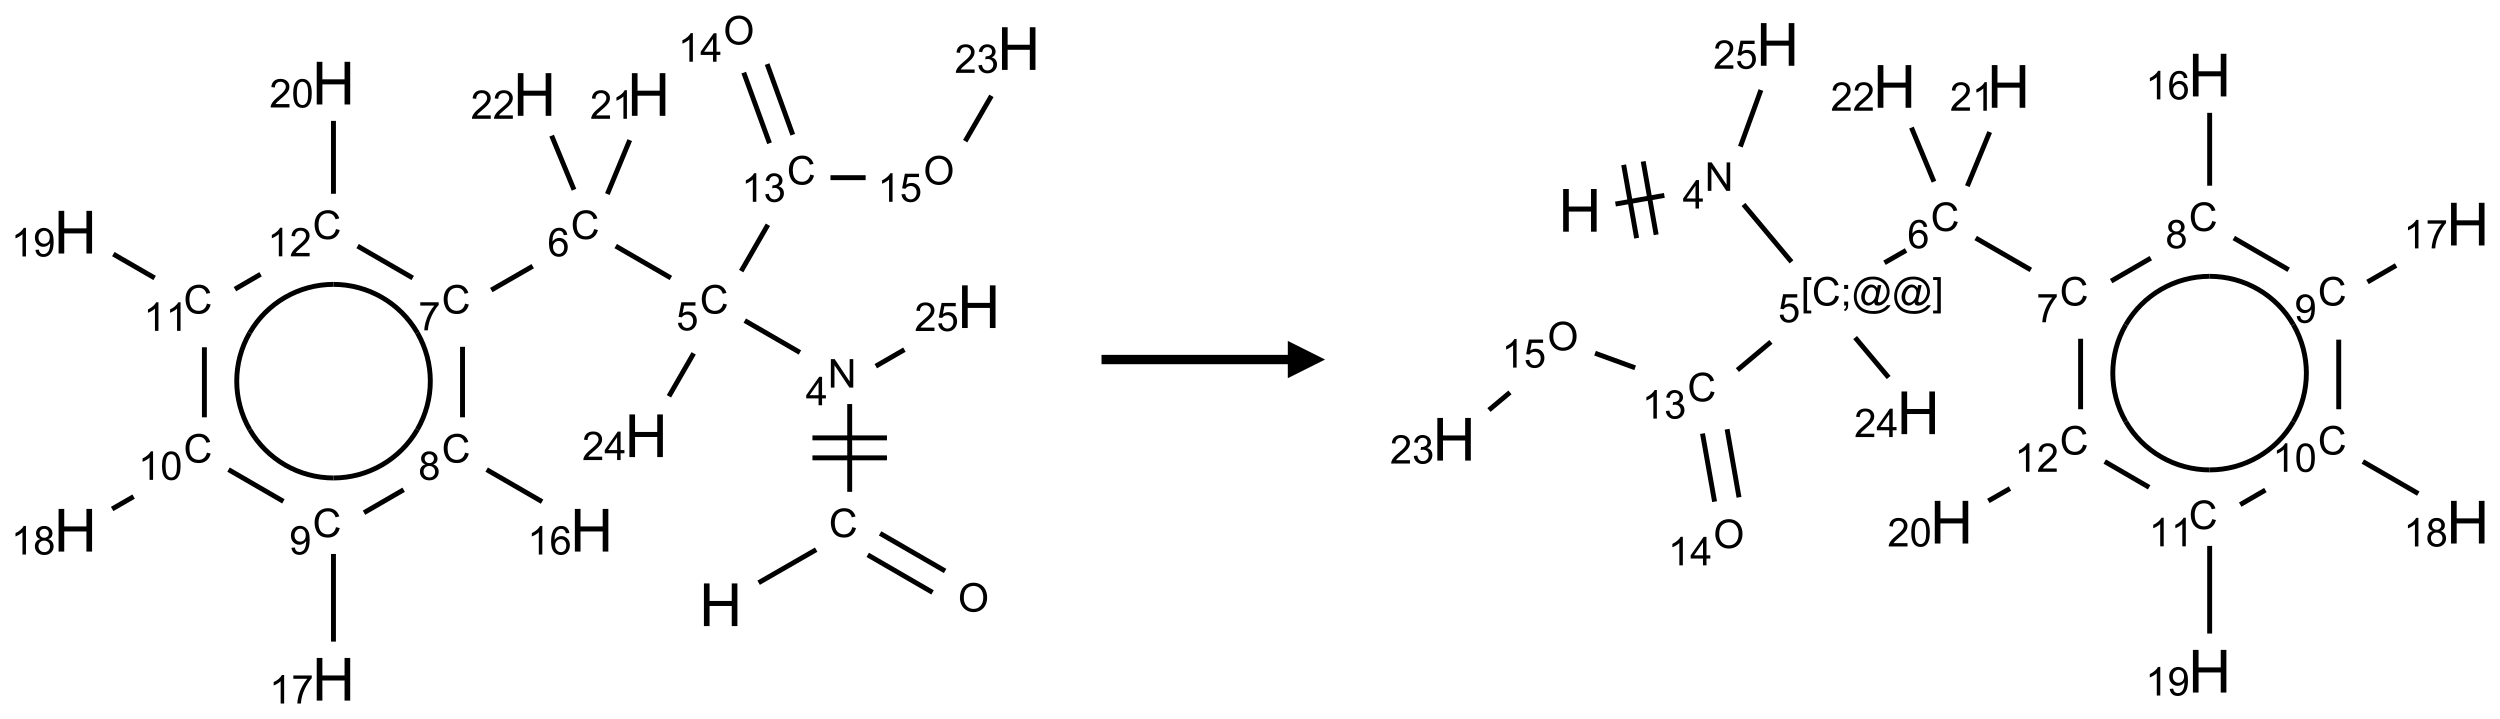 <?xml version="1.0" encoding="UTF-8"?>
<svg xmlns="http://www.w3.org/2000/svg" xmlns:xlink="http://www.w3.org/1999/xlink" width="671" height="193" viewBox="0 0 671 193">
<defs>
<g>
<g id="glyph-0-0">
<path d="M 2 0 L 2 -10 L 10 -10 L 10 0 Z M 2.25 -0.25 L 9.75 -0.25 L 9.75 -9.75 L 2.25 -9.75 Z M 2.25 -0.25 "/>
</g>
<g id="glyph-0-1">
<path d="M 1.281 0 L 1.281 -11.453 L 2.797 -11.453 L 2.797 -6.75 L 8.75 -6.75 L 8.75 -11.453 L 10.266 -11.453 L 10.266 0 L 8.75 0 L 8.75 -5.398 L 2.797 -5.398 L 2.797 0 Z M 1.281 0 "/>
</g>
<g id="glyph-1-0">
<path d="M 1.332 0 L 1.332 -6.668 L 6.668 -6.668 L 6.668 0 Z M 1.5 -0.168 L 6.5 -0.168 L 6.5 -6.5 L 1.5 -6.5 Z M 1.5 -0.168 "/>
</g>
<g id="glyph-1-1">
<path d="M 6.27 -2.676 L 7.281 -2.422 C 7.07 -1.594 6.688 -0.961 6.137 -0.523 C 5.586 -0.086 4.914 0.129 4.121 0.129 C 3.297 0.129 2.629 -0.039 2.113 -0.371 C 1.598 -0.707 1.203 -1.191 0.934 -1.828 C 0.664 -2.465 0.531 -3.145 0.531 -3.875 C 0.531 -4.672 0.684 -5.363 0.988 -5.957 C 1.293 -6.547 1.723 -6.996 2.285 -7.305 C 2.844 -7.613 3.461 -7.766 4.137 -7.766 C 4.898 -7.766 5.543 -7.57 6.062 -7.184 C 6.582 -6.793 6.945 -6.246 7.152 -5.543 L 6.156 -5.309 C 5.98 -5.863 5.723 -6.266 5.387 -6.52 C 5.051 -6.773 4.625 -6.902 4.113 -6.902 C 3.527 -6.902 3.039 -6.762 2.645 -6.48 C 2.25 -6.199 1.973 -5.82 1.812 -5.348 C 1.652 -4.871 1.574 -4.383 1.574 -3.879 C 1.574 -3.23 1.668 -2.664 1.855 -2.18 C 2.047 -1.695 2.34 -1.332 2.738 -1.094 C 3.137 -0.855 3.57 -0.734 4.035 -0.734 C 4.602 -0.734 5.082 -0.898 5.473 -1.223 C 5.867 -1.551 6.133 -2.035 6.27 -2.676 Z M 6.27 -2.676 "/>
</g>
<g id="glyph-1-2">
<path d="M 0.516 -3.719 C 0.516 -4.984 0.855 -5.977 1.535 -6.695 C 2.215 -7.414 3.094 -7.77 4.172 -7.77 C 4.875 -7.77 5.512 -7.602 6.078 -7.266 C 6.645 -6.93 7.074 -6.461 7.371 -5.855 C 7.668 -5.254 7.816 -4.57 7.816 -3.809 C 7.816 -3.035 7.66 -2.34 7.348 -1.73 C 7.035 -1.117 6.594 -0.656 6.02 -0.34 C 5.449 -0.027 4.828 0.129 4.168 0.129 C 3.449 0.129 2.805 -0.043 2.238 -0.391 C 1.672 -0.738 1.246 -1.211 0.953 -1.812 C 0.66 -2.414 0.516 -3.047 0.516 -3.719 Z M 1.559 -3.703 C 1.559 -2.781 1.805 -2.059 2.301 -1.527 C 2.793 -1 3.414 -0.734 4.16 -0.734 C 4.922 -0.734 5.547 -1 6.039 -1.535 C 6.531 -2.07 6.777 -2.828 6.777 -3.812 C 6.777 -4.434 6.672 -4.977 6.461 -5.441 C 6.25 -5.902 5.945 -6.262 5.539 -6.52 C 5.133 -6.773 4.68 -6.902 4.176 -6.902 C 3.461 -6.902 2.848 -6.656 2.332 -6.164 C 1.816 -5.672 1.559 -4.852 1.559 -3.703 Z M 1.559 -3.703 "/>
</g>
<g id="glyph-1-3">
<path d="M 0.812 0 L 0.812 -7.637 L 1.848 -7.637 L 5.859 -1.641 L 5.859 -7.637 L 6.828 -7.637 L 6.828 0 L 5.793 0 L 1.781 -6 L 1.781 0 Z M 0.812 0 "/>
</g>
<g id="glyph-1-4">
<path d="M 3.449 0 L 3.449 -1.828 L 0.137 -1.828 L 0.137 -2.688 L 3.621 -7.637 L 4.387 -7.637 L 4.387 -2.688 L 5.418 -2.688 L 5.418 -1.828 L 4.387 -1.828 L 4.387 0 Z M 3.449 -2.688 L 3.449 -6.129 L 1.059 -2.688 Z M 3.449 -2.688 "/>
</g>
<g id="glyph-1-5">
<path d="M 0.441 -2 L 1.426 -2.082 C 1.5 -1.605 1.668 -1.242 1.934 -1.004 C 2.199 -0.762 2.52 -0.641 2.895 -0.641 C 3.348 -0.641 3.73 -0.812 4.043 -1.152 C 4.355 -1.492 4.512 -1.941 4.512 -2.504 C 4.512 -3.039 4.359 -3.461 4.059 -3.77 C 3.758 -4.078 3.367 -4.234 2.879 -4.234 C 2.578 -4.234 2.305 -4.164 2.062 -4.027 C 1.82 -3.891 1.629 -3.715 1.488 -3.496 L 0.609 -3.609 L 1.348 -7.531 L 5.145 -7.531 L 5.145 -6.637 L 2.098 -6.637 L 1.688 -4.582 C 2.145 -4.902 2.625 -5.062 3.129 -5.062 C 3.797 -5.062 4.359 -4.832 4.816 -4.371 C 5.277 -3.91 5.504 -3.312 5.504 -2.59 C 5.504 -1.898 5.305 -1.301 4.902 -0.797 C 4.41 -0.18 3.742 0.129 2.895 0.129 C 2.199 0.129 1.633 -0.062 1.195 -0.453 C 0.758 -0.844 0.504 -1.359 0.441 -2 Z M 0.441 -2 "/>
</g>
<g id="glyph-1-6">
<path d="M 5.309 -5.766 L 4.375 -5.691 C 4.293 -6.059 4.172 -6.328 4.02 -6.496 C 3.766 -6.762 3.453 -6.895 3.082 -6.895 C 2.785 -6.895 2.523 -6.812 2.297 -6.645 C 2 -6.43 1.77 -6.117 1.598 -5.703 C 1.43 -5.289 1.34 -4.703 1.332 -3.938 C 1.559 -4.281 1.836 -4.535 2.16 -4.703 C 2.488 -4.871 2.828 -4.953 3.188 -4.953 C 3.812 -4.953 4.344 -4.723 4.785 -4.262 C 5.223 -3.801 5.441 -3.207 5.441 -2.48 C 5.441 -2 5.34 -1.555 5.133 -1.145 C 4.926 -0.73 4.641 -0.418 4.281 -0.199 C 3.922 0.02 3.512 0.129 3.051 0.129 C 2.27 0.129 1.633 -0.156 1.141 -0.73 C 0.648 -1.305 0.402 -2.254 0.402 -3.574 C 0.402 -5.051 0.672 -6.121 1.219 -6.793 C 1.695 -7.375 2.336 -7.668 3.141 -7.668 C 3.742 -7.668 4.234 -7.5 4.617 -7.16 C 5 -6.824 5.23 -6.359 5.309 -5.766 Z M 1.48 -2.473 C 1.48 -2.152 1.547 -1.844 1.684 -1.547 C 1.82 -1.25 2.016 -1.027 2.262 -0.871 C 2.508 -0.719 2.766 -0.641 3.035 -0.641 C 3.434 -0.641 3.773 -0.801 4.059 -1.121 C 4.344 -1.441 4.484 -1.875 4.484 -2.422 C 4.484 -2.949 4.344 -3.367 4.062 -3.668 C 3.781 -3.973 3.426 -4.125 3 -4.125 C 2.578 -4.125 2.219 -3.973 1.922 -3.668 C 1.625 -3.363 1.48 -2.969 1.48 -2.473 Z M 1.48 -2.473 "/>
</g>
<g id="glyph-1-7">
<path d="M 0.504 -6.637 L 0.504 -7.535 L 5.449 -7.535 L 5.449 -6.809 C 4.961 -6.289 4.48 -5.602 4.004 -4.746 C 3.527 -3.887 3.156 -3.004 2.895 -2.098 C 2.707 -1.461 2.59 -0.762 2.535 0 L 1.574 0 C 1.582 -0.602 1.703 -1.328 1.926 -2.176 C 2.152 -3.027 2.477 -3.848 2.898 -4.637 C 3.32 -5.426 3.77 -6.094 4.246 -6.637 Z M 0.504 -6.637 "/>
</g>
<g id="glyph-1-8">
<path d="M 1.887 -4.141 C 1.496 -4.281 1.207 -4.484 1.02 -4.75 C 0.832 -5.016 0.738 -5.328 0.738 -5.699 C 0.738 -6.254 0.938 -6.719 1.34 -7.098 C 1.738 -7.477 2.27 -7.668 2.934 -7.668 C 3.598 -7.668 4.137 -7.473 4.543 -7.086 C 4.949 -6.699 5.152 -6.227 5.152 -5.672 C 5.152 -5.316 5.059 -5.008 4.871 -4.746 C 4.688 -4.484 4.406 -4.281 4.027 -4.141 C 4.496 -3.988 4.852 -3.742 5.098 -3.402 C 5.34 -3.062 5.465 -2.656 5.465 -2.184 C 5.465 -1.531 5.234 -0.98 4.77 -0.535 C 4.309 -0.09 3.703 0.129 2.949 0.129 C 2.195 0.129 1.586 -0.094 1.125 -0.539 C 0.664 -0.984 0.434 -1.543 0.434 -2.207 C 0.434 -2.703 0.559 -3.121 0.809 -3.457 C 1.062 -3.793 1.422 -4.02 1.887 -4.141 Z M 1.699 -5.73 C 1.699 -5.367 1.812 -5.074 2.047 -4.844 C 2.281 -4.613 2.582 -4.5 2.953 -4.5 C 3.312 -4.5 3.609 -4.613 3.84 -4.84 C 4.07 -5.066 4.188 -5.348 4.188 -5.676 C 4.188 -6.02 4.07 -6.309 3.832 -6.543 C 3.594 -6.777 3.297 -6.895 2.941 -6.895 C 2.586 -6.895 2.289 -6.781 2.051 -6.551 C 1.816 -6.324 1.699 -6.047 1.699 -5.73 Z M 1.395 -2.203 C 1.395 -1.938 1.461 -1.676 1.586 -1.426 C 1.711 -1.176 1.902 -0.984 2.152 -0.848 C 2.402 -0.711 2.672 -0.641 2.957 -0.641 C 3.406 -0.641 3.777 -0.785 4.066 -1.074 C 4.359 -1.363 4.504 -1.727 4.504 -2.172 C 4.504 -2.625 4.355 -2.996 4.055 -3.293 C 3.754 -3.586 3.379 -3.734 2.926 -3.734 C 2.484 -3.734 2.121 -3.59 1.832 -3.297 C 1.543 -3.004 1.395 -2.641 1.395 -2.203 Z M 1.395 -2.203 "/>
</g>
<g id="glyph-1-9">
<path d="M 3.973 0 L 3.035 0 L 3.035 -5.973 C 2.809 -5.758 2.516 -5.543 2.148 -5.328 C 1.781 -5.113 1.453 -4.953 1.16 -4.844 L 1.16 -5.75 C 1.684 -5.996 2.145 -6.297 2.535 -6.645 C 2.93 -6.996 3.207 -7.336 3.371 -7.668 L 3.973 -7.668 Z M 3.973 0 "/>
</g>
<g id="glyph-1-10">
<path d="M 0.582 -1.766 L 1.484 -1.848 C 1.562 -1.426 1.707 -1.117 1.922 -0.926 C 2.137 -0.734 2.414 -0.641 2.75 -0.641 C 3.039 -0.641 3.289 -0.707 3.508 -0.84 C 3.727 -0.973 3.902 -1.148 4.043 -1.367 C 4.18 -1.586 4.297 -1.887 4.391 -2.262 C 4.484 -2.637 4.531 -3.016 4.531 -3.406 C 4.531 -3.449 4.531 -3.512 4.527 -3.594 C 4.34 -3.297 4.082 -3.055 3.758 -2.867 C 3.434 -2.68 3.082 -2.59 2.703 -2.59 C 2.07 -2.59 1.535 -2.816 1.098 -3.277 C 0.66 -3.734 0.441 -4.34 0.441 -5.09 C 0.441 -5.863 0.672 -6.484 1.129 -6.957 C 1.586 -7.43 2.156 -7.668 2.844 -7.668 C 3.34 -7.668 3.793 -7.531 4.207 -7.266 C 4.617 -7 4.93 -6.617 5.145 -6.121 C 5.355 -5.629 5.465 -4.91 5.465 -3.973 C 5.465 -2.996 5.359 -2.223 5.145 -1.645 C 4.934 -1.066 4.617 -0.625 4.199 -0.324 C 3.781 -0.02 3.293 0.129 2.73 0.129 C 2.133 0.129 1.645 -0.035 1.266 -0.367 C 0.887 -0.699 0.66 -1.164 0.582 -1.766 Z M 4.422 -5.137 C 4.422 -5.676 4.277 -6.102 3.992 -6.418 C 3.707 -6.734 3.359 -6.891 2.957 -6.891 C 2.543 -6.891 2.18 -6.719 1.871 -6.379 C 1.562 -6.039 1.406 -5.598 1.406 -5.059 C 1.406 -4.57 1.555 -4.176 1.848 -3.871 C 2.141 -3.566 2.5 -3.418 2.934 -3.418 C 3.367 -3.418 3.723 -3.57 4.004 -3.871 C 4.281 -4.176 4.422 -4.598 4.422 -5.137 Z M 4.422 -5.137 "/>
</g>
<g id="glyph-1-11">
<path d="M 0.441 -3.766 C 0.441 -4.668 0.535 -5.395 0.723 -5.945 C 0.906 -6.496 1.184 -6.922 1.551 -7.219 C 1.918 -7.516 2.375 -7.668 2.934 -7.668 C 3.344 -7.668 3.703 -7.586 4.012 -7.418 C 4.32 -7.254 4.574 -7.016 4.777 -6.707 C 4.977 -6.395 5.137 -6.016 5.25 -5.57 C 5.363 -5.125 5.422 -4.523 5.422 -3.766 C 5.422 -2.871 5.328 -2.148 5.145 -1.598 C 4.961 -1.047 4.688 -0.621 4.32 -0.32 C 3.953 -0.02 3.492 0.129 2.934 0.129 C 2.195 0.129 1.617 -0.133 1.199 -0.66 C 0.695 -1.297 0.441 -2.332 0.441 -3.766 Z M 1.406 -3.766 C 1.406 -2.512 1.555 -1.68 1.848 -1.262 C 2.141 -0.848 2.5 -0.641 2.934 -0.641 C 3.363 -0.641 3.727 -0.848 4.02 -1.266 C 4.312 -1.684 4.457 -2.516 4.457 -3.766 C 4.457 -5.023 4.312 -5.859 4.02 -6.27 C 3.727 -6.684 3.359 -6.891 2.922 -6.891 C 2.492 -6.891 2.148 -6.707 1.891 -6.344 C 1.566 -5.879 1.406 -5.02 1.406 -3.766 Z M 1.406 -3.766 "/>
</g>
<g id="glyph-1-12">
<path d="M 5.371 -0.902 L 5.371 0 L 0.324 0 C 0.316 -0.227 0.352 -0.441 0.434 -0.652 C 0.562 -0.996 0.766 -1.332 1.051 -1.668 C 1.332 -2 1.742 -2.387 2.277 -2.824 C 3.105 -3.504 3.668 -4.043 3.957 -4.441 C 4.25 -4.84 4.395 -5.215 4.395 -5.566 C 4.395 -5.938 4.262 -6.254 3.996 -6.508 C 3.73 -6.762 3.387 -6.891 2.957 -6.891 C 2.508 -6.891 2.145 -6.754 1.875 -6.484 C 1.605 -6.215 1.469 -5.84 1.465 -5.359 L 0.5 -5.457 C 0.566 -6.176 0.812 -6.727 1.246 -7.102 C 1.676 -7.477 2.254 -7.668 2.98 -7.668 C 3.711 -7.668 4.293 -7.465 4.719 -7.059 C 5.145 -6.652 5.359 -6.148 5.359 -5.547 C 5.359 -5.242 5.297 -4.941 5.172 -4.645 C 5.047 -4.352 4.84 -4.039 4.551 -3.715 C 4.262 -3.387 3.777 -2.938 3.105 -2.371 C 2.543 -1.898 2.18 -1.578 2.02 -1.41 C 1.859 -1.242 1.73 -1.07 1.625 -0.902 Z M 5.371 -0.902 "/>
</g>
<g id="glyph-1-13">
<path d="M 0.449 -2.016 L 1.387 -2.141 C 1.492 -1.609 1.676 -1.227 1.934 -0.992 C 2.191 -0.758 2.508 -0.641 2.879 -0.641 C 3.32 -0.641 3.695 -0.793 3.996 -1.098 C 4.301 -1.402 4.453 -1.781 4.453 -2.234 C 4.453 -2.664 4.312 -3.02 4.031 -3.301 C 3.75 -3.578 3.391 -3.719 2.957 -3.719 C 2.781 -3.719 2.562 -3.684 2.297 -3.613 L 2.402 -4.438 C 2.465 -4.43 2.516 -4.426 2.551 -4.426 C 2.949 -4.426 3.312 -4.531 3.629 -4.738 C 3.949 -4.949 4.109 -5.27 4.109 -5.703 C 4.109 -6.047 3.992 -6.332 3.762 -6.559 C 3.527 -6.785 3.227 -6.895 2.859 -6.895 C 2.496 -6.895 2.191 -6.781 1.949 -6.551 C 1.707 -6.324 1.547 -5.98 1.48 -5.52 L 0.543 -5.688 C 0.656 -6.316 0.918 -6.805 1.324 -7.148 C 1.73 -7.492 2.234 -7.668 2.84 -7.668 C 3.254 -7.668 3.641 -7.578 3.988 -7.398 C 4.34 -7.219 4.609 -6.977 4.793 -6.668 C 4.98 -6.359 5.074 -6.031 5.074 -5.684 C 5.074 -5.352 4.984 -5.051 4.809 -4.781 C 4.629 -4.512 4.367 -4.297 4.02 -4.137 C 4.473 -4.031 4.824 -3.816 5.074 -3.488 C 5.324 -3.16 5.449 -2.75 5.449 -2.254 C 5.449 -1.59 5.203 -1.023 4.719 -0.559 C 4.234 -0.098 3.617 0.137 2.875 0.137 C 2.203 0.137 1.648 -0.062 1.207 -0.465 C 0.762 -0.863 0.512 -1.379 0.449 -2.016 Z M 0.449 -2.016 "/>
</g>
<g id="glyph-1-14">
<path d="M 0.723 2.121 L 0.723 -7.637 L 2.793 -7.637 L 2.793 -6.859 L 1.66 -6.859 L 1.66 1.344 L 2.793 1.344 L 2.793 2.121 Z M 0.723 2.121 "/>
</g>
<g id="glyph-1-15">
<path d="M 0.949 -4.465 L 0.949 -5.531 L 2.016 -5.531 L 2.016 -4.465 Z M 0.949 0 L 0.949 -1.066 L 2.016 -1.066 L 2.016 0 C 2.016 0.391 1.945 0.711 1.809 0.949 C 1.668 1.191 1.449 1.379 1.145 1.512 L 0.887 1.109 C 1.082 1.023 1.23 0.895 1.324 0.727 C 1.418 0.559 1.469 0.316 1.48 0 Z M 0.949 0 "/>
</g>
<g id="glyph-1-16">
<path d="M 6.047 -0.848 C 5.82 -0.59 5.57 -0.379 5.289 -0.223 C 5.008 -0.062 4.73 0.016 4.449 0.016 C 4.141 0.016 3.84 -0.074 3.547 -0.254 C 3.254 -0.434 3.02 -0.715 2.836 -1.09 C 2.652 -1.465 2.562 -1.875 2.562 -2.324 C 2.562 -2.875 2.703 -3.43 2.988 -3.98 C 3.27 -4.535 3.621 -4.953 4.043 -5.23 C 4.461 -5.508 4.871 -5.645 5.266 -5.645 C 5.566 -5.645 5.855 -5.566 6.129 -5.41 C 6.402 -5.25 6.641 -5.012 6.84 -4.688 L 7.016 -5.496 L 7.949 -5.496 L 7.199 -2 C 7.094 -1.516 7.043 -1.246 7.043 -1.191 C 7.043 -1.098 7.078 -1.02 7.148 -0.949 C 7.219 -0.883 7.305 -0.848 7.406 -0.848 C 7.59 -0.848 7.832 -0.953 8.129 -1.168 C 8.527 -1.445 8.84 -1.816 9.07 -2.285 C 9.301 -2.75 9.418 -3.234 9.418 -3.73 C 9.418 -4.309 9.27 -4.852 8.973 -5.355 C 8.676 -5.859 8.23 -6.262 7.645 -6.562 C 7.055 -6.863 6.406 -7.016 5.691 -7.016 C 4.879 -7.016 4.137 -6.824 3.465 -6.445 C 2.793 -6.066 2.273 -5.52 1.902 -4.809 C 1.535 -4.098 1.348 -3.34 1.348 -2.527 C 1.348 -1.676 1.535 -0.941 1.902 -0.328 C 2.273 0.285 2.809 0.742 3.508 1.035 C 4.207 1.328 4.984 1.473 5.832 1.473 C 6.742 1.473 7.504 1.32 8.121 1.016 C 8.734 0.711 9.195 0.34 9.5 -0.098 L 10.441 -0.098 C 10.266 0.266 9.961 0.637 9.531 1.016 C 9.102 1.395 8.59 1.695 7.996 1.914 C 7.402 2.133 6.688 2.246 5.848 2.246 C 5.078 2.246 4.367 2.145 3.715 1.949 C 3.066 1.75 2.512 1.453 2.051 1.055 C 1.594 0.656 1.25 0.199 1.016 -0.316 C 0.723 -0.973 0.578 -1.684 0.578 -2.441 C 0.578 -3.289 0.75 -4.098 1.098 -4.863 C 1.523 -5.805 2.125 -6.527 2.902 -7.027 C 3.684 -7.527 4.629 -7.777 5.738 -7.777 C 6.602 -7.777 7.375 -7.602 8.059 -7.246 C 8.746 -6.895 9.285 -6.371 9.684 -5.672 C 10.02 -5.07 10.188 -4.418 10.188 -3.715 C 10.188 -2.707 9.832 -1.812 9.125 -1.031 C 8.492 -0.328 7.801 0.02 7.051 0.02 C 6.812 0.02 6.617 -0.016 6.473 -0.09 C 6.324 -0.16 6.215 -0.266 6.145 -0.402 C 6.102 -0.488 6.066 -0.637 6.047 -0.848 Z M 3.527 -2.262 C 3.527 -1.785 3.641 -1.414 3.863 -1.152 C 4.09 -0.887 4.348 -0.754 4.641 -0.754 C 4.836 -0.754 5.039 -0.812 5.254 -0.93 C 5.469 -1.047 5.676 -1.219 5.871 -1.449 C 6.066 -1.676 6.23 -1.969 6.355 -2.32 C 6.48 -2.672 6.543 -3.027 6.543 -3.379 C 6.543 -3.852 6.426 -4.219 6.191 -4.48 C 5.957 -4.738 5.672 -4.871 5.332 -4.871 C 5.109 -4.871 4.902 -4.812 4.707 -4.699 C 4.512 -4.586 4.32 -4.406 4.137 -4.156 C 3.953 -3.906 3.805 -3.602 3.691 -3.246 C 3.582 -2.887 3.527 -2.559 3.527 -2.262 Z M 3.527 -2.262 "/>
</g>
<g id="glyph-1-17">
<path d="M 2.27 2.121 L 0.203 2.121 L 0.203 1.344 L 1.332 1.344 L 1.332 -6.859 L 0.203 -6.859 L 0.203 -7.637 L 2.27 -7.637 Z M 2.27 2.121 "/>
</g>
</g>
</defs>
<path fill="none" stroke-width="0.033" stroke-linecap="butt" stroke-linejoin="miter" stroke="rgb(0%, 0%, 0%)" stroke-opacity="1" stroke-miterlimit="10" d="M 4.585 3.658 L 4.971 3.436 " transform="matrix(40, 0, 0, 40, 20.219, 10.086)"/>
<path fill="none" stroke-width="0.033" stroke-linecap="butt" stroke-linejoin="miter" stroke="rgb(0%, 0%, 0%)" stroke-opacity="1" stroke-miterlimit="10" d="M 5.317 3.471 L 5.752 3.723 " transform="matrix(40, 0, 0, 40, 20.219, 10.086)"/>
<path fill="none" stroke-width="0.033" stroke-linecap="butt" stroke-linejoin="miter" stroke="rgb(0%, 0%, 0%)" stroke-opacity="1" stroke-miterlimit="10" d="M 5.4 3.327 L 5.836 3.579 " transform="matrix(40, 0, 0, 40, 20.219, 10.086)"/>
<path fill="none" stroke-width="0.033" stroke-linecap="butt" stroke-linejoin="miter" stroke="rgb(0%, 0%, 0%)" stroke-opacity="1" stroke-miterlimit="10" d="M 5.196 3.048 L 5.196 2.459 " transform="matrix(40, 0, 0, 40, 20.219, 10.086)"/>
<path fill="none" stroke-width="0.033" stroke-linecap="butt" stroke-linejoin="miter" stroke="rgb(0%, 0%, 0%)" stroke-opacity="1" stroke-miterlimit="10" d="M 5.446 2.686 L 4.946 2.686 " transform="matrix(40, 0, 0, 40, 20.219, 10.086)"/>
<path fill="none" stroke-width="0.033" stroke-linecap="butt" stroke-linejoin="miter" stroke="rgb(0%, 0%, 0%)" stroke-opacity="1" stroke-miterlimit="10" d="M 5.446 2.82 L 4.946 2.82 " transform="matrix(40, 0, 0, 40, 20.219, 10.086)"/>
<path fill="none" stroke-width="0.033" stroke-linecap="butt" stroke-linejoin="miter" stroke="rgb(0%, 0%, 0%)" stroke-opacity="1" stroke-miterlimit="10" d="M 4.862 2.113 L 4.492 1.899 " transform="matrix(40, 0, 0, 40, 20.219, 10.086)"/>
<path fill="none" stroke-width="0.033" stroke-linecap="butt" stroke-linejoin="miter" stroke="rgb(0%, 0%, 0%)" stroke-opacity="1" stroke-miterlimit="10" d="M 3.996 1.613 L 3.626 1.399 " transform="matrix(40, 0, 0, 40, 20.219, 10.086)"/>
<path fill="none" stroke-width="0.033" stroke-linecap="butt" stroke-linejoin="miter" stroke="rgb(0%, 0%, 0%)" stroke-opacity="1" stroke-miterlimit="10" d="M 3.069 1.534 L 2.791 1.694 " transform="matrix(40, 0, 0, 40, 20.219, 10.086)"/>
<path fill="none" stroke-width="0.033" stroke-linecap="butt" stroke-linejoin="miter" stroke="rgb(0%, 0%, 0%)" stroke-opacity="1" stroke-miterlimit="10" d="M 2.598 2.075 L 2.598 2.548 " transform="matrix(40, 0, 0, 40, 20.219, 10.086)"/>
<path fill="none" stroke-width="0.033" stroke-linecap="butt" stroke-linejoin="miter" stroke="rgb(0%, 0%, 0%)" stroke-opacity="1" stroke-miterlimit="10" d="M 2.76 2.899 L 3.132 3.114 " transform="matrix(40, 0, 0, 40, 20.219, 10.086)"/>
<path fill="none" stroke-width="0.033" stroke-linecap="butt" stroke-linejoin="miter" stroke="rgb(0%, 0%, 0%)" stroke-opacity="1" stroke-miterlimit="10" d="M 2.203 3.034 L 1.937 3.188 " transform="matrix(40, 0, 0, 40, 20.219, 10.086)"/>
<path fill="none" stroke-width="0.033" stroke-linecap="butt" stroke-linejoin="miter" stroke="rgb(0%, 0%, 0%)" stroke-opacity="1" stroke-miterlimit="10" d="M 1.732 3.465 L 1.732 4.053 " transform="matrix(40, 0, 0, 40, 20.219, 10.086)"/>
<path fill="none" stroke-width="0.033" stroke-linecap="butt" stroke-linejoin="miter" stroke="rgb(0%, 0%, 0%)" stroke-opacity="1" stroke-miterlimit="10" d="M 1.396 3.112 L 1.028 2.899 " transform="matrix(40, 0, 0, 40, 20.219, 10.086)"/>
<path fill="none" stroke-width="0.033" stroke-linecap="butt" stroke-linejoin="miter" stroke="rgb(0%, 0%, 0%)" stroke-opacity="1" stroke-miterlimit="10" d="M 0.391 3.08 L 0.247 3.163 " transform="matrix(40, 0, 0, 40, 20.219, 10.086)"/>
<path fill="none" stroke-width="0.033" stroke-linecap="butt" stroke-linejoin="miter" stroke="rgb(0%, 0%, 0%)" stroke-opacity="1" stroke-miterlimit="10" d="M 0.866 2.548 L 0.866 2.078 " transform="matrix(40, 0, 0, 40, 20.219, 10.086)"/>
<path fill="none" stroke-width="0.033" stroke-linecap="butt" stroke-linejoin="miter" stroke="rgb(0%, 0%, 0%)" stroke-opacity="1" stroke-miterlimit="10" d="M 0.532 1.613 L 0.255 1.453 " transform="matrix(40, 0, 0, 40, 20.219, 10.086)"/>
<path fill="none" stroke-width="0.033" stroke-linecap="butt" stroke-linejoin="miter" stroke="rgb(0%, 0%, 0%)" stroke-opacity="1" stroke-miterlimit="10" d="M 1.071 1.688 L 1.243 1.588 " transform="matrix(40, 0, 0, 40, 20.219, 10.086)"/>
<path fill="none" stroke-width="0.033" stroke-linecap="butt" stroke-linejoin="miter" stroke="rgb(0%, 0%, 0%)" stroke-opacity="1" stroke-miterlimit="10" d="M 1.894 1.399 L 2.264 1.613 " transform="matrix(40, 0, 0, 40, 20.219, 10.086)"/>
<path fill="none" stroke-width="0.033" stroke-linecap="butt" stroke-linejoin="miter" stroke="rgb(0%, 0%, 0%)" stroke-opacity="1" stroke-miterlimit="10" d="M 1.732 1.048 L 1.732 0.559 " transform="matrix(40, 0, 0, 40, 20.219, 10.086)"/>
<path fill="none" stroke-width="0.033" stroke-linecap="butt" stroke-linejoin="miter" stroke="rgb(0%, 0%, 0%)" stroke-opacity="1" stroke-miterlimit="10" d="M 3.57 1.05 L 3.72 0.688 " transform="matrix(40, 0, 0, 40, 20.219, 10.086)"/>
<path fill="none" stroke-width="0.033" stroke-linecap="butt" stroke-linejoin="miter" stroke="rgb(0%, 0%, 0%)" stroke-opacity="1" stroke-miterlimit="10" d="M 3.346 1.021 L 3.196 0.658 " transform="matrix(40, 0, 0, 40, 20.219, 10.086)"/>
<path fill="none" stroke-width="0.033" stroke-linecap="butt" stroke-linejoin="miter" stroke="rgb(0%, 0%, 0%)" stroke-opacity="1" stroke-miterlimit="10" d="M 4.468 1.567 L 4.647 1.256 " transform="matrix(40, 0, 0, 40, 20.219, 10.086)"/>
<path fill="none" stroke-width="0.033" stroke-linecap="butt" stroke-linejoin="miter" stroke="rgb(0%, 0%, 0%)" stroke-opacity="1" stroke-miterlimit="10" d="M 4.814 0.652 L 4.642 0.178 " transform="matrix(40, 0, 0, 40, 20.219, 10.086)"/>
<path fill="none" stroke-width="0.033" stroke-linecap="butt" stroke-linejoin="miter" stroke="rgb(0%, 0%, 0%)" stroke-opacity="1" stroke-miterlimit="10" d="M 4.658 0.709 L 4.485 0.235 " transform="matrix(40, 0, 0, 40, 20.219, 10.086)"/>
<path fill="none" stroke-width="0.033" stroke-linecap="butt" stroke-linejoin="miter" stroke="rgb(0%, 0%, 0%)" stroke-opacity="1" stroke-miterlimit="10" d="M 5.067 0.94 L 5.303 0.94 " transform="matrix(40, 0, 0, 40, 20.219, 10.086)"/>
<path fill="none" stroke-width="0.033" stroke-linecap="butt" stroke-linejoin="miter" stroke="rgb(0%, 0%, 0%)" stroke-opacity="1" stroke-miterlimit="10" d="M 5.971 0.695 L 6.147 0.391 " transform="matrix(40, 0, 0, 40, 20.219, 10.086)"/>
<path fill="none" stroke-width="0.033" stroke-linecap="butt" stroke-linejoin="miter" stroke="rgb(0%, 0%, 0%)" stroke-opacity="1" stroke-miterlimit="10" d="M 4.149 2.119 L 3.983 2.407 " transform="matrix(40, 0, 0, 40, 20.219, 10.086)"/>
<path fill="none" stroke-width="0.033" stroke-linecap="butt" stroke-linejoin="miter" stroke="rgb(0%, 0%, 0%)" stroke-opacity="1" stroke-miterlimit="10" d="M 5.371 2.205 L 5.563 2.094 " transform="matrix(40, 0, 0, 40, 20.219, 10.086)"/>
<path fill="none" stroke-width="0.033" stroke-linecap="butt" stroke-linejoin="miter" stroke="rgb(0%, 0%, 0%)" stroke-opacity="1" stroke-miterlimit="10" d="M 2.295 1.981 C 2.411 2.182 2.411 2.429 2.295 2.63 " transform="matrix(40, 0, 0, 40, 20.219, 10.086)"/>
<path fill="none" stroke-width="0.033" stroke-linecap="butt" stroke-linejoin="miter" stroke="rgb(0%, 0%, 0%)" stroke-opacity="1" stroke-miterlimit="10" d="M 1.732 1.656 C 1.964 1.656 2.179 1.78 2.295 1.981 " transform="matrix(40, 0, 0, 40, 20.219, 10.086)"/>
<path fill="none" stroke-width="0.033" stroke-linecap="butt" stroke-linejoin="miter" stroke="rgb(0%, 0%, 0%)" stroke-opacity="1" stroke-miterlimit="10" d="M 1.17 1.981 C 1.286 1.78 1.5 1.656 1.732 1.656 " transform="matrix(40, 0, 0, 40, 20.219, 10.086)"/>
<path fill="none" stroke-width="0.033" stroke-linecap="butt" stroke-linejoin="miter" stroke="rgb(0%, 0%, 0%)" stroke-opacity="1" stroke-miterlimit="10" d="M 1.17 2.63 C 1.054 2.429 1.054 2.182 1.17 1.981 " transform="matrix(40, 0, 0, 40, 20.219, 10.086)"/>
<path fill="none" stroke-width="0.033" stroke-linecap="butt" stroke-linejoin="miter" stroke="rgb(0%, 0%, 0%)" stroke-opacity="1" stroke-miterlimit="10" d="M 1.732 2.955 C 1.5 2.955 1.286 2.831 1.17 2.63 " transform="matrix(40, 0, 0, 40, 20.219, 10.086)"/>
<path fill="none" stroke-width="0.033" stroke-linecap="butt" stroke-linejoin="miter" stroke="rgb(0%, 0%, 0%)" stroke-opacity="1" stroke-miterlimit="10" d="M 2.295 2.63 C 2.179 2.831 1.964 2.955 1.732 2.955 " transform="matrix(40, 0, 0, 40, 20.219, 10.086)"/>
<g fill="rgb(0%, 0%, 0%)" fill-opacity="1">
<use xlink:href="#glyph-0-1" x="187.652" y="168.043"/>
</g>
<g fill="rgb(0%, 0%, 0%)" fill-opacity="1">
<use xlink:href="#glyph-1-1" x="222.473" y="144.16"/>
</g>
<g fill="rgb(0%, 0%, 0%)" fill-opacity="1">
<use xlink:href="#glyph-1-2" x="257.129" y="164.164"/>
</g>
<g fill="rgb(0%, 0%, 0%)" fill-opacity="1">
<use xlink:href="#glyph-1-3" x="222.191" y="104.027"/>
</g>
<g fill="rgb(0%, 0%, 0%)" fill-opacity="1">
<use xlink:href="#glyph-1-4" x="216.254" y="108.766"/>
</g>
<g fill="rgb(0%, 0%, 0%)" fill-opacity="1">
<use xlink:href="#glyph-1-1" x="187.832" y="84.16"/>
</g>
<g fill="rgb(0%, 0%, 0%)" fill-opacity="1">
<use xlink:href="#glyph-1-5" x="181.52" y="88.664"/>
</g>
<g fill="rgb(0%, 0%, 0%)" fill-opacity="1">
<use xlink:href="#glyph-1-1" x="153.191" y="64.16"/>
</g>
<g fill="rgb(0%, 0%, 0%)" fill-opacity="1">
<use xlink:href="#glyph-1-6" x="146.945" y="68.797"/>
</g>
<g fill="rgb(0%, 0%, 0%)" fill-opacity="1">
<use xlink:href="#glyph-1-1" x="118.551" y="84.16"/>
</g>
<g fill="rgb(0%, 0%, 0%)" fill-opacity="1">
<use xlink:href="#glyph-1-7" x="112.297" y="88.668"/>
</g>
<g fill="rgb(0%, 0%, 0%)" fill-opacity="1">
<use xlink:href="#glyph-1-1" x="118.551" y="124.16"/>
</g>
<g fill="rgb(0%, 0%, 0%)" fill-opacity="1">
<use xlink:href="#glyph-1-8" x="112.281" y="128.797"/>
</g>
<g fill="rgb(0%, 0%, 0%)" fill-opacity="1">
<use xlink:href="#glyph-0-1" x="153.012" y="148.043"/>
</g>
<g fill="rgb(0%, 0%, 0%)" fill-opacity="1">
<use xlink:href="#glyph-1-9" x="141.582" y="148.836"/>
<use xlink:href="#glyph-1-6" x="147.514" y="148.836"/>
</g>
<g fill="rgb(0%, 0%, 0%)" fill-opacity="1">
<use xlink:href="#glyph-1-1" x="83.906" y="144.16"/>
</g>
<g fill="rgb(0%, 0%, 0%)" fill-opacity="1">
<use xlink:href="#glyph-1-10" x="77.641" y="148.797"/>
</g>
<g fill="rgb(0%, 0%, 0%)" fill-opacity="1">
<use xlink:href="#glyph-0-1" x="83.727" y="188.043"/>
</g>
<g fill="rgb(0%, 0%, 0%)" fill-opacity="1">
<use xlink:href="#glyph-1-9" x="72.293" y="188.836"/>
<use xlink:href="#glyph-1-7" x="78.225" y="188.836"/>
</g>
<g fill="rgb(0%, 0%, 0%)" fill-opacity="1">
<use xlink:href="#glyph-1-1" x="49.266" y="124.16"/>
</g>
<g fill="rgb(0%, 0%, 0%)" fill-opacity="1">
<use xlink:href="#glyph-1-9" x="37.109" y="128.797"/>
<use xlink:href="#glyph-1-11" x="43.042" y="128.797"/>
</g>
<g fill="rgb(0%, 0%, 0%)" fill-opacity="1">
<use xlink:href="#glyph-0-1" x="14.445" y="148.043"/>
</g>
<g fill="rgb(0%, 0%, 0%)" fill-opacity="1">
<use xlink:href="#glyph-1-9" x="2.996" y="148.836"/>
<use xlink:href="#glyph-1-8" x="8.928" y="148.836"/>
</g>
<g fill="rgb(0%, 0%, 0%)" fill-opacity="1">
<use xlink:href="#glyph-1-1" x="49.266" y="84.16"/>
</g>
<g fill="rgb(0%, 0%, 0%)" fill-opacity="1">
<use xlink:href="#glyph-1-9" x="38.555" y="88.797"/>
<use xlink:href="#glyph-1-9" x="44.487" y="88.797"/>
</g>
<g fill="rgb(0%, 0%, 0%)" fill-opacity="1">
<use xlink:href="#glyph-0-1" x="14.445" y="68.043"/>
</g>
<g fill="rgb(0%, 0%, 0%)" fill-opacity="1">
<use xlink:href="#glyph-1-9" x="2.996" y="68.836"/>
<use xlink:href="#glyph-1-10" x="8.928" y="68.836"/>
</g>
<g fill="rgb(0%, 0%, 0%)" fill-opacity="1">
<use xlink:href="#glyph-1-1" x="83.906" y="64.16"/>
</g>
<g fill="rgb(0%, 0%, 0%)" fill-opacity="1">
<use xlink:href="#glyph-1-9" x="71.801" y="68.797"/>
<use xlink:href="#glyph-1-12" x="77.733" y="68.797"/>
</g>
<g fill="rgb(0%, 0%, 0%)" fill-opacity="1">
<use xlink:href="#glyph-0-1" x="83.727" y="28.043"/>
</g>
<g fill="rgb(0%, 0%, 0%)" fill-opacity="1">
<use xlink:href="#glyph-1-12" x="72.32" y="28.836"/>
<use xlink:href="#glyph-1-11" x="78.253" y="28.836"/>
</g>
<g fill="rgb(0%, 0%, 0%)" fill-opacity="1">
<use xlink:href="#glyph-0-1" x="168.316" y="31.086"/>
</g>
<g fill="rgb(0%, 0%, 0%)" fill-opacity="1">
<use xlink:href="#glyph-1-12" x="158.359" y="31.879"/>
<use xlink:href="#glyph-1-9" x="164.292" y="31.879"/>
</g>
<g fill="rgb(0%, 0%, 0%)" fill-opacity="1">
<use xlink:href="#glyph-0-1" x="137.703" y="31.086"/>
</g>
<g fill="rgb(0%, 0%, 0%)" fill-opacity="1">
<use xlink:href="#glyph-1-12" x="126.348" y="31.879"/>
<use xlink:href="#glyph-1-12" x="132.28" y="31.879"/>
</g>
<g fill="rgb(0%, 0%, 0%)" fill-opacity="1">
<use xlink:href="#glyph-1-1" x="211.207" y="49.52"/>
</g>
<g fill="rgb(0%, 0%, 0%)" fill-opacity="1">
<use xlink:href="#glyph-1-9" x="199.02" y="54.156"/>
<use xlink:href="#glyph-1-13" x="204.952" y="54.156"/>
</g>
<g fill="rgb(0%, 0%, 0%)" fill-opacity="1">
<use xlink:href="#glyph-1-2" x="194.164" y="11.934"/>
</g>
<g fill="rgb(0%, 0%, 0%)" fill-opacity="1">
<use xlink:href="#glyph-1-9" x="181.996" y="16.566"/>
<use xlink:href="#glyph-1-4" x="187.928" y="16.566"/>
</g>
<g fill="rgb(0%, 0%, 0%)" fill-opacity="1">
<use xlink:href="#glyph-1-2" x="247.848" y="49.523"/>
</g>
<g fill="rgb(0%, 0%, 0%)" fill-opacity="1">
<use xlink:href="#glyph-1-9" x="235.59" y="54.156"/>
<use xlink:href="#glyph-1-5" x="241.522" y="54.156"/>
</g>
<g fill="rgb(0%, 0%, 0%)" fill-opacity="1">
<use xlink:href="#glyph-0-1" x="267.652" y="18.762"/>
</g>
<g fill="rgb(0%, 0%, 0%)" fill-opacity="1">
<use xlink:href="#glyph-1-12" x="256.219" y="19.551"/>
<use xlink:href="#glyph-1-13" x="262.151" y="19.551"/>
</g>
<g fill="rgb(0%, 0%, 0%)" fill-opacity="1">
<use xlink:href="#glyph-0-1" x="167.652" y="122.684"/>
</g>
<g fill="rgb(0%, 0%, 0%)" fill-opacity="1">
<use xlink:href="#glyph-1-12" x="156.25" y="123.477"/>
<use xlink:href="#glyph-1-4" x="162.182" y="123.477"/>
</g>
<g fill="rgb(0%, 0%, 0%)" fill-opacity="1">
<use xlink:href="#glyph-0-1" x="256.934" y="88.043"/>
</g>
<g fill="rgb(0%, 0%, 0%)" fill-opacity="1">
<use xlink:href="#glyph-1-12" x="245.445" y="88.836"/>
<use xlink:href="#glyph-1-5" x="251.378" y="88.836"/>
</g>
<path fill-rule="nonzero" fill="rgb(0%, 0%, 0%)" fill-opacity="1" d="M 295.648 97.75 L 345.648 97.75 L 345.648 101.5 L 355.648 96.5 L 345.648 91.5 L 345.648 95.25 L 295.648 95.25 "/>
<path fill="none" stroke-width="0.033" stroke-linecap="butt" stroke-linejoin="miter" stroke="rgb(0%, 0%, 0%)" stroke-opacity="1" stroke-miterlimit="10" d="M 1.083 1.071 L 1.411 1.013 " transform="matrix(40, 0, 0, 40, 390.273, 11.924)"/>
<path fill="none" stroke-width="0.033" stroke-linecap="butt" stroke-linejoin="miter" stroke="rgb(0%, 0%, 0%)" stroke-opacity="1" stroke-miterlimit="10" d="M 1.356 1.277 L 1.269 0.785 " transform="matrix(40, 0, 0, 40, 390.273, 11.924)"/>
<path fill="none" stroke-width="0.033" stroke-linecap="butt" stroke-linejoin="miter" stroke="rgb(0%, 0%, 0%)" stroke-opacity="1" stroke-miterlimit="10" d="M 1.225 1.3 L 1.138 0.808 " transform="matrix(40, 0, 0, 40, 390.273, 11.924)"/>
<path fill="none" stroke-width="0.033" stroke-linecap="butt" stroke-linejoin="miter" stroke="rgb(0%, 0%, 0%)" stroke-opacity="1" stroke-miterlimit="10" d="M 1.942 1.074 L 2.264 1.459 " transform="matrix(40, 0, 0, 40, 390.273, 11.924)"/>
<path fill="none" stroke-width="0.033" stroke-linecap="butt" stroke-linejoin="miter" stroke="rgb(0%, 0%, 0%)" stroke-opacity="1" stroke-miterlimit="10" d="M 2.888 1.465 L 3.033 1.382 " transform="matrix(40, 0, 0, 40, 390.273, 11.924)"/>
<path fill="none" stroke-width="0.033" stroke-linecap="butt" stroke-linejoin="miter" stroke="rgb(0%, 0%, 0%)" stroke-opacity="1" stroke-miterlimit="10" d="M 3.5 1.299 L 3.87 1.513 " transform="matrix(40, 0, 0, 40, 390.273, 11.924)"/>
<path fill="none" stroke-width="0.033" stroke-linecap="butt" stroke-linejoin="miter" stroke="rgb(0%, 0%, 0%)" stroke-opacity="1" stroke-miterlimit="10" d="M 4.409 1.588 L 4.675 1.434 " transform="matrix(40, 0, 0, 40, 390.273, 11.924)"/>
<path fill="none" stroke-width="0.033" stroke-linecap="butt" stroke-linejoin="miter" stroke="rgb(0%, 0%, 0%)" stroke-opacity="1" stroke-miterlimit="10" d="M 5.07 0.948 L 5.07 0.459 " transform="matrix(40, 0, 0, 40, 390.273, 11.924)"/>
<path fill="none" stroke-width="0.033" stroke-linecap="butt" stroke-linejoin="miter" stroke="rgb(0%, 0%, 0%)" stroke-opacity="1" stroke-miterlimit="10" d="M 5.232 1.299 L 5.6 1.512 " transform="matrix(40, 0, 0, 40, 390.273, 11.924)"/>
<path fill="none" stroke-width="0.033" stroke-linecap="butt" stroke-linejoin="miter" stroke="rgb(0%, 0%, 0%)" stroke-opacity="1" stroke-miterlimit="10" d="M 6.129 1.594 L 6.321 1.483 " transform="matrix(40, 0, 0, 40, 390.273, 11.924)"/>
<path fill="none" stroke-width="0.033" stroke-linecap="butt" stroke-linejoin="miter" stroke="rgb(0%, 0%, 0%)" stroke-opacity="1" stroke-miterlimit="10" d="M 5.936 1.981 L 5.936 2.448 " transform="matrix(40, 0, 0, 40, 390.273, 11.924)"/>
<path fill="none" stroke-width="0.033" stroke-linecap="butt" stroke-linejoin="miter" stroke="rgb(0%, 0%, 0%)" stroke-opacity="1" stroke-miterlimit="10" d="M 6.098 2.799 L 6.47 3.014 " transform="matrix(40, 0, 0, 40, 390.273, 11.924)"/>
<path fill="none" stroke-width="0.033" stroke-linecap="butt" stroke-linejoin="miter" stroke="rgb(0%, 0%, 0%)" stroke-opacity="1" stroke-miterlimit="10" d="M 5.444 2.99 L 5.275 3.088 " transform="matrix(40, 0, 0, 40, 390.273, 11.924)"/>
<path fill="none" stroke-width="0.033" stroke-linecap="butt" stroke-linejoin="miter" stroke="rgb(0%, 0%, 0%)" stroke-opacity="1" stroke-miterlimit="10" d="M 5.07 3.365 L 5.07 3.953 " transform="matrix(40, 0, 0, 40, 390.273, 11.924)"/>
<path fill="none" stroke-width="0.033" stroke-linecap="butt" stroke-linejoin="miter" stroke="rgb(0%, 0%, 0%)" stroke-opacity="1" stroke-miterlimit="10" d="M 4.664 2.972 L 4.366 2.799 " transform="matrix(40, 0, 0, 40, 390.273, 11.924)"/>
<path fill="none" stroke-width="0.033" stroke-linecap="butt" stroke-linejoin="miter" stroke="rgb(0%, 0%, 0%)" stroke-opacity="1" stroke-miterlimit="10" d="M 4.204 2.448 L 4.204 1.975 " transform="matrix(40, 0, 0, 40, 390.273, 11.924)"/>
<path fill="none" stroke-width="0.033" stroke-linecap="butt" stroke-linejoin="miter" stroke="rgb(0%, 0%, 0%)" stroke-opacity="1" stroke-miterlimit="10" d="M 3.73 2.98 L 3.585 3.063 " transform="matrix(40, 0, 0, 40, 390.273, 11.924)"/>
<path fill="none" stroke-width="0.033" stroke-linecap="butt" stroke-linejoin="miter" stroke="rgb(0%, 0%, 0%)" stroke-opacity="1" stroke-miterlimit="10" d="M 3.444 0.951 L 3.594 0.588 " transform="matrix(40, 0, 0, 40, 390.273, 11.924)"/>
<path fill="none" stroke-width="0.033" stroke-linecap="butt" stroke-linejoin="miter" stroke="rgb(0%, 0%, 0%)" stroke-opacity="1" stroke-miterlimit="10" d="M 3.22 0.921 L 3.069 0.558 " transform="matrix(40, 0, 0, 40, 390.273, 11.924)"/>
<path fill="none" stroke-width="0.033" stroke-linecap="butt" stroke-linejoin="miter" stroke="rgb(0%, 0%, 0%)" stroke-opacity="1" stroke-miterlimit="10" d="M 2.126 1.996 L 1.901 2.185 " transform="matrix(40, 0, 0, 40, 390.273, 11.924)"/>
<path fill="none" stroke-width="0.033" stroke-linecap="butt" stroke-linejoin="miter" stroke="rgb(0%, 0%, 0%)" stroke-opacity="1" stroke-miterlimit="10" d="M 1.667 2.611 L 1.748 3.068 " transform="matrix(40, 0, 0, 40, 390.273, 11.924)"/>
<path fill="none" stroke-width="0.033" stroke-linecap="butt" stroke-linejoin="miter" stroke="rgb(0%, 0%, 0%)" stroke-opacity="1" stroke-miterlimit="10" d="M 1.832 2.582 L 1.912 3.039 " transform="matrix(40, 0, 0, 40, 390.273, 11.924)"/>
<path fill="none" stroke-width="0.033" stroke-linecap="butt" stroke-linejoin="miter" stroke="rgb(0%, 0%, 0%)" stroke-opacity="1" stroke-miterlimit="10" d="M 1.215 2.17 L 0.946 2.072 " transform="matrix(40, 0, 0, 40, 390.273, 11.924)"/>
<path fill="none" stroke-width="0.033" stroke-linecap="butt" stroke-linejoin="miter" stroke="rgb(0%, 0%, 0%)" stroke-opacity="1" stroke-miterlimit="10" d="M 0.375 2.335 L 0.234 2.453 " transform="matrix(40, 0, 0, 40, 390.273, 11.924)"/>
<path fill="none" stroke-width="0.033" stroke-linecap="butt" stroke-linejoin="miter" stroke="rgb(0%, 0%, 0%)" stroke-opacity="1" stroke-miterlimit="10" d="M 2.691 1.967 L 2.916 2.235 " transform="matrix(40, 0, 0, 40, 390.273, 11.924)"/>
<path fill="none" stroke-width="0.033" stroke-linecap="butt" stroke-linejoin="miter" stroke="rgb(0%, 0%, 0%)" stroke-opacity="1" stroke-miterlimit="10" d="M 1.921 0.686 L 2.059 0.306 " transform="matrix(40, 0, 0, 40, 390.273, 11.924)"/>
<path fill="none" stroke-width="0.033" stroke-linecap="butt" stroke-linejoin="miter" stroke="rgb(0%, 0%, 0%)" stroke-opacity="1" stroke-miterlimit="10" d="M 4.507 1.881 C 4.623 1.68 4.838 1.556 5.07 1.556 " transform="matrix(40, 0, 0, 40, 390.273, 11.924)"/>
<path fill="none" stroke-width="0.033" stroke-linecap="butt" stroke-linejoin="miter" stroke="rgb(0%, 0%, 0%)" stroke-opacity="1" stroke-miterlimit="10" d="M 4.507 2.531 C 4.391 2.33 4.391 2.082 4.507 1.881 " transform="matrix(40, 0, 0, 40, 390.273, 11.924)"/>
<path fill="none" stroke-width="0.033" stroke-linecap="butt" stroke-linejoin="miter" stroke="rgb(0%, 0%, 0%)" stroke-opacity="1" stroke-miterlimit="10" d="M 5.07 2.855 C 4.838 2.855 4.623 2.731 4.507 2.531 " transform="matrix(40, 0, 0, 40, 390.273, 11.924)"/>
<path fill="none" stroke-width="0.033" stroke-linecap="butt" stroke-linejoin="miter" stroke="rgb(0%, 0%, 0%)" stroke-opacity="1" stroke-miterlimit="10" d="M 5.632 2.531 C 5.516 2.731 5.302 2.855 5.07 2.855 " transform="matrix(40, 0, 0, 40, 390.273, 11.924)"/>
<path fill="none" stroke-width="0.033" stroke-linecap="butt" stroke-linejoin="miter" stroke="rgb(0%, 0%, 0%)" stroke-opacity="1" stroke-miterlimit="10" d="M 5.632 1.881 C 5.748 2.082 5.748 2.33 5.632 2.531 " transform="matrix(40, 0, 0, 40, 390.273, 11.924)"/>
<path fill="none" stroke-width="0.033" stroke-linecap="butt" stroke-linejoin="miter" stroke="rgb(0%, 0%, 0%)" stroke-opacity="1" stroke-miterlimit="10" d="M 5.07 1.556 C 5.302 1.556 5.516 1.68 5.632 1.881 " transform="matrix(40, 0, 0, 40, 390.273, 11.924)"/>
<g fill="rgb(0%, 0%, 0%)" fill-opacity="1">
<use xlink:href="#glyph-0-1" x="418.27" y="62.184"/>
</g>
<g fill="rgb(0%, 0%, 0%)" fill-opacity="1">
<use xlink:href="#glyph-1-3" x="457.559" y="51.223"/>
</g>
<g fill="rgb(0%, 0%, 0%)" fill-opacity="1">
<use xlink:href="#glyph-1-4" x="451.621" y="55.961"/>
</g>
<g fill="rgb(0%, 0%, 0%)" fill-opacity="1">
<use xlink:href="#glyph-1-14" x="483.355" y="82.008"/>
<use xlink:href="#glyph-1-1" x="486.319" y="82.008"/>
<use xlink:href="#glyph-1-15" x="494.022" y="82.008"/>
<use xlink:href="#glyph-1-16" x="496.986" y="82.008"/>
<use xlink:href="#glyph-1-16" x="507.814" y="82.008"/>
<use xlink:href="#glyph-1-17" x="518.642" y="82.008"/>
</g>
<g fill="rgb(0%, 0%, 0%)" fill-opacity="1">
<use xlink:href="#glyph-1-5" x="477.242" y="86.5"/>
</g>
<g fill="rgb(0%, 0%, 0%)" fill-opacity="1">
<use xlink:href="#glyph-1-1" x="518.191" y="62"/>
</g>
<g fill="rgb(0%, 0%, 0%)" fill-opacity="1">
<use xlink:href="#glyph-1-6" x="511.945" y="66.633"/>
</g>
<g fill="rgb(0%, 0%, 0%)" fill-opacity="1">
<use xlink:href="#glyph-1-1" x="552.836" y="82"/>
</g>
<g fill="rgb(0%, 0%, 0%)" fill-opacity="1">
<use xlink:href="#glyph-1-7" x="546.582" y="86.504"/>
</g>
<g fill="rgb(0%, 0%, 0%)" fill-opacity="1">
<use xlink:href="#glyph-1-1" x="587.477" y="62"/>
</g>
<g fill="rgb(0%, 0%, 0%)" fill-opacity="1">
<use xlink:href="#glyph-1-8" x="581.207" y="66.633"/>
</g>
<g fill="rgb(0%, 0%, 0%)" fill-opacity="1">
<use xlink:href="#glyph-0-1" x="587.297" y="25.883"/>
</g>
<g fill="rgb(0%, 0%, 0%)" fill-opacity="1">
<use xlink:href="#glyph-1-9" x="575.867" y="26.672"/>
<use xlink:href="#glyph-1-6" x="581.799" y="26.672"/>
</g>
<g fill="rgb(0%, 0%, 0%)" fill-opacity="1">
<use xlink:href="#glyph-1-1" x="622.117" y="82"/>
</g>
<g fill="rgb(0%, 0%, 0%)" fill-opacity="1">
<use xlink:href="#glyph-1-10" x="615.848" y="86.633"/>
</g>
<g fill="rgb(0%, 0%, 0%)" fill-opacity="1">
<use xlink:href="#glyph-0-1" x="656.578" y="65.883"/>
</g>
<g fill="rgb(0%, 0%, 0%)" fill-opacity="1">
<use xlink:href="#glyph-1-9" x="645.141" y="66.672"/>
<use xlink:href="#glyph-1-7" x="651.073" y="66.672"/>
</g>
<g fill="rgb(0%, 0%, 0%)" fill-opacity="1">
<use xlink:href="#glyph-1-1" x="622.117" y="122"/>
</g>
<g fill="rgb(0%, 0%, 0%)" fill-opacity="1">
<use xlink:href="#glyph-1-9" x="609.957" y="126.633"/>
<use xlink:href="#glyph-1-11" x="615.889" y="126.633"/>
</g>
<g fill="rgb(0%, 0%, 0%)" fill-opacity="1">
<use xlink:href="#glyph-0-1" x="656.578" y="145.883"/>
</g>
<g fill="rgb(0%, 0%, 0%)" fill-opacity="1">
<use xlink:href="#glyph-1-9" x="645.125" y="146.672"/>
<use xlink:href="#glyph-1-8" x="651.057" y="146.672"/>
</g>
<g fill="rgb(0%, 0%, 0%)" fill-opacity="1">
<use xlink:href="#glyph-1-1" x="587.477" y="142"/>
</g>
<g fill="rgb(0%, 0%, 0%)" fill-opacity="1">
<use xlink:href="#glyph-1-9" x="576.766" y="146.633"/>
<use xlink:href="#glyph-1-9" x="582.698" y="146.633"/>
</g>
<g fill="rgb(0%, 0%, 0%)" fill-opacity="1">
<use xlink:href="#glyph-0-1" x="587.297" y="185.883"/>
</g>
<g fill="rgb(0%, 0%, 0%)" fill-opacity="1">
<use xlink:href="#glyph-1-9" x="575.844" y="186.672"/>
<use xlink:href="#glyph-1-10" x="581.776" y="186.672"/>
</g>
<g fill="rgb(0%, 0%, 0%)" fill-opacity="1">
<use xlink:href="#glyph-1-1" x="552.836" y="122"/>
</g>
<g fill="rgb(0%, 0%, 0%)" fill-opacity="1">
<use xlink:href="#glyph-1-9" x="540.727" y="126.633"/>
<use xlink:href="#glyph-1-12" x="546.659" y="126.633"/>
</g>
<g fill="rgb(0%, 0%, 0%)" fill-opacity="1">
<use xlink:href="#glyph-0-1" x="518.012" y="145.883"/>
</g>
<g fill="rgb(0%, 0%, 0%)" fill-opacity="1">
<use xlink:href="#glyph-1-12" x="506.605" y="146.672"/>
<use xlink:href="#glyph-1-11" x="512.538" y="146.672"/>
</g>
<g fill="rgb(0%, 0%, 0%)" fill-opacity="1">
<use xlink:href="#glyph-0-1" x="533.32" y="28.926"/>
</g>
<g fill="rgb(0%, 0%, 0%)" fill-opacity="1">
<use xlink:href="#glyph-1-12" x="523.363" y="29.719"/>
<use xlink:href="#glyph-1-9" x="529.296" y="29.719"/>
</g>
<g fill="rgb(0%, 0%, 0%)" fill-opacity="1">
<use xlink:href="#glyph-0-1" x="502.707" y="28.926"/>
</g>
<g fill="rgb(0%, 0%, 0%)" fill-opacity="1">
<use xlink:href="#glyph-1-12" x="491.352" y="29.719"/>
<use xlink:href="#glyph-1-12" x="497.284" y="29.719"/>
</g>
<g fill="rgb(0%, 0%, 0%)" fill-opacity="1">
<use xlink:href="#glyph-1-1" x="452.91" y="107.711"/>
</g>
<g fill="rgb(0%, 0%, 0%)" fill-opacity="1">
<use xlink:href="#glyph-1-9" x="440.727" y="112.344"/>
<use xlink:href="#glyph-1-13" x="446.659" y="112.344"/>
</g>
<g fill="rgb(0%, 0%, 0%)" fill-opacity="1">
<use xlink:href="#glyph-1-2" x="459.871" y="147.105"/>
</g>
<g fill="rgb(0%, 0%, 0%)" fill-opacity="1">
<use xlink:href="#glyph-1-9" x="447.703" y="151.738"/>
<use xlink:href="#glyph-1-4" x="453.635" y="151.738"/>
</g>
<g fill="rgb(0%, 0%, 0%)" fill-opacity="1">
<use xlink:href="#glyph-1-2" x="415.34" y="94.031"/>
</g>
<g fill="rgb(0%, 0%, 0%)" fill-opacity="1">
<use xlink:href="#glyph-1-9" x="403.082" y="98.664"/>
<use xlink:href="#glyph-1-5" x="409.014" y="98.664"/>
</g>
<g fill="rgb(0%, 0%, 0%)" fill-opacity="1">
<use xlink:href="#glyph-0-1" x="384.5" y="123.625"/>
</g>
<g fill="rgb(0%, 0%, 0%)" fill-opacity="1">
<use xlink:href="#glyph-1-12" x="373.07" y="124.414"/>
<use xlink:href="#glyph-1-13" x="379.003" y="124.414"/>
</g>
<g fill="rgb(0%, 0%, 0%)" fill-opacity="1">
<use xlink:href="#glyph-0-1" x="509.082" y="116.523"/>
</g>
<g fill="rgb(0%, 0%, 0%)" fill-opacity="1">
<use xlink:href="#glyph-1-12" x="497.684" y="117.316"/>
<use xlink:href="#glyph-1-4" x="503.616" y="117.316"/>
</g>
<g fill="rgb(0%, 0%, 0%)" fill-opacity="1">
<use xlink:href="#glyph-0-1" x="471.34" y="17.652"/>
</g>
<g fill="rgb(0%, 0%, 0%)" fill-opacity="1">
<use xlink:href="#glyph-1-12" x="459.852" y="18.445"/>
<use xlink:href="#glyph-1-5" x="465.784" y="18.445"/>
</g>
</svg>
